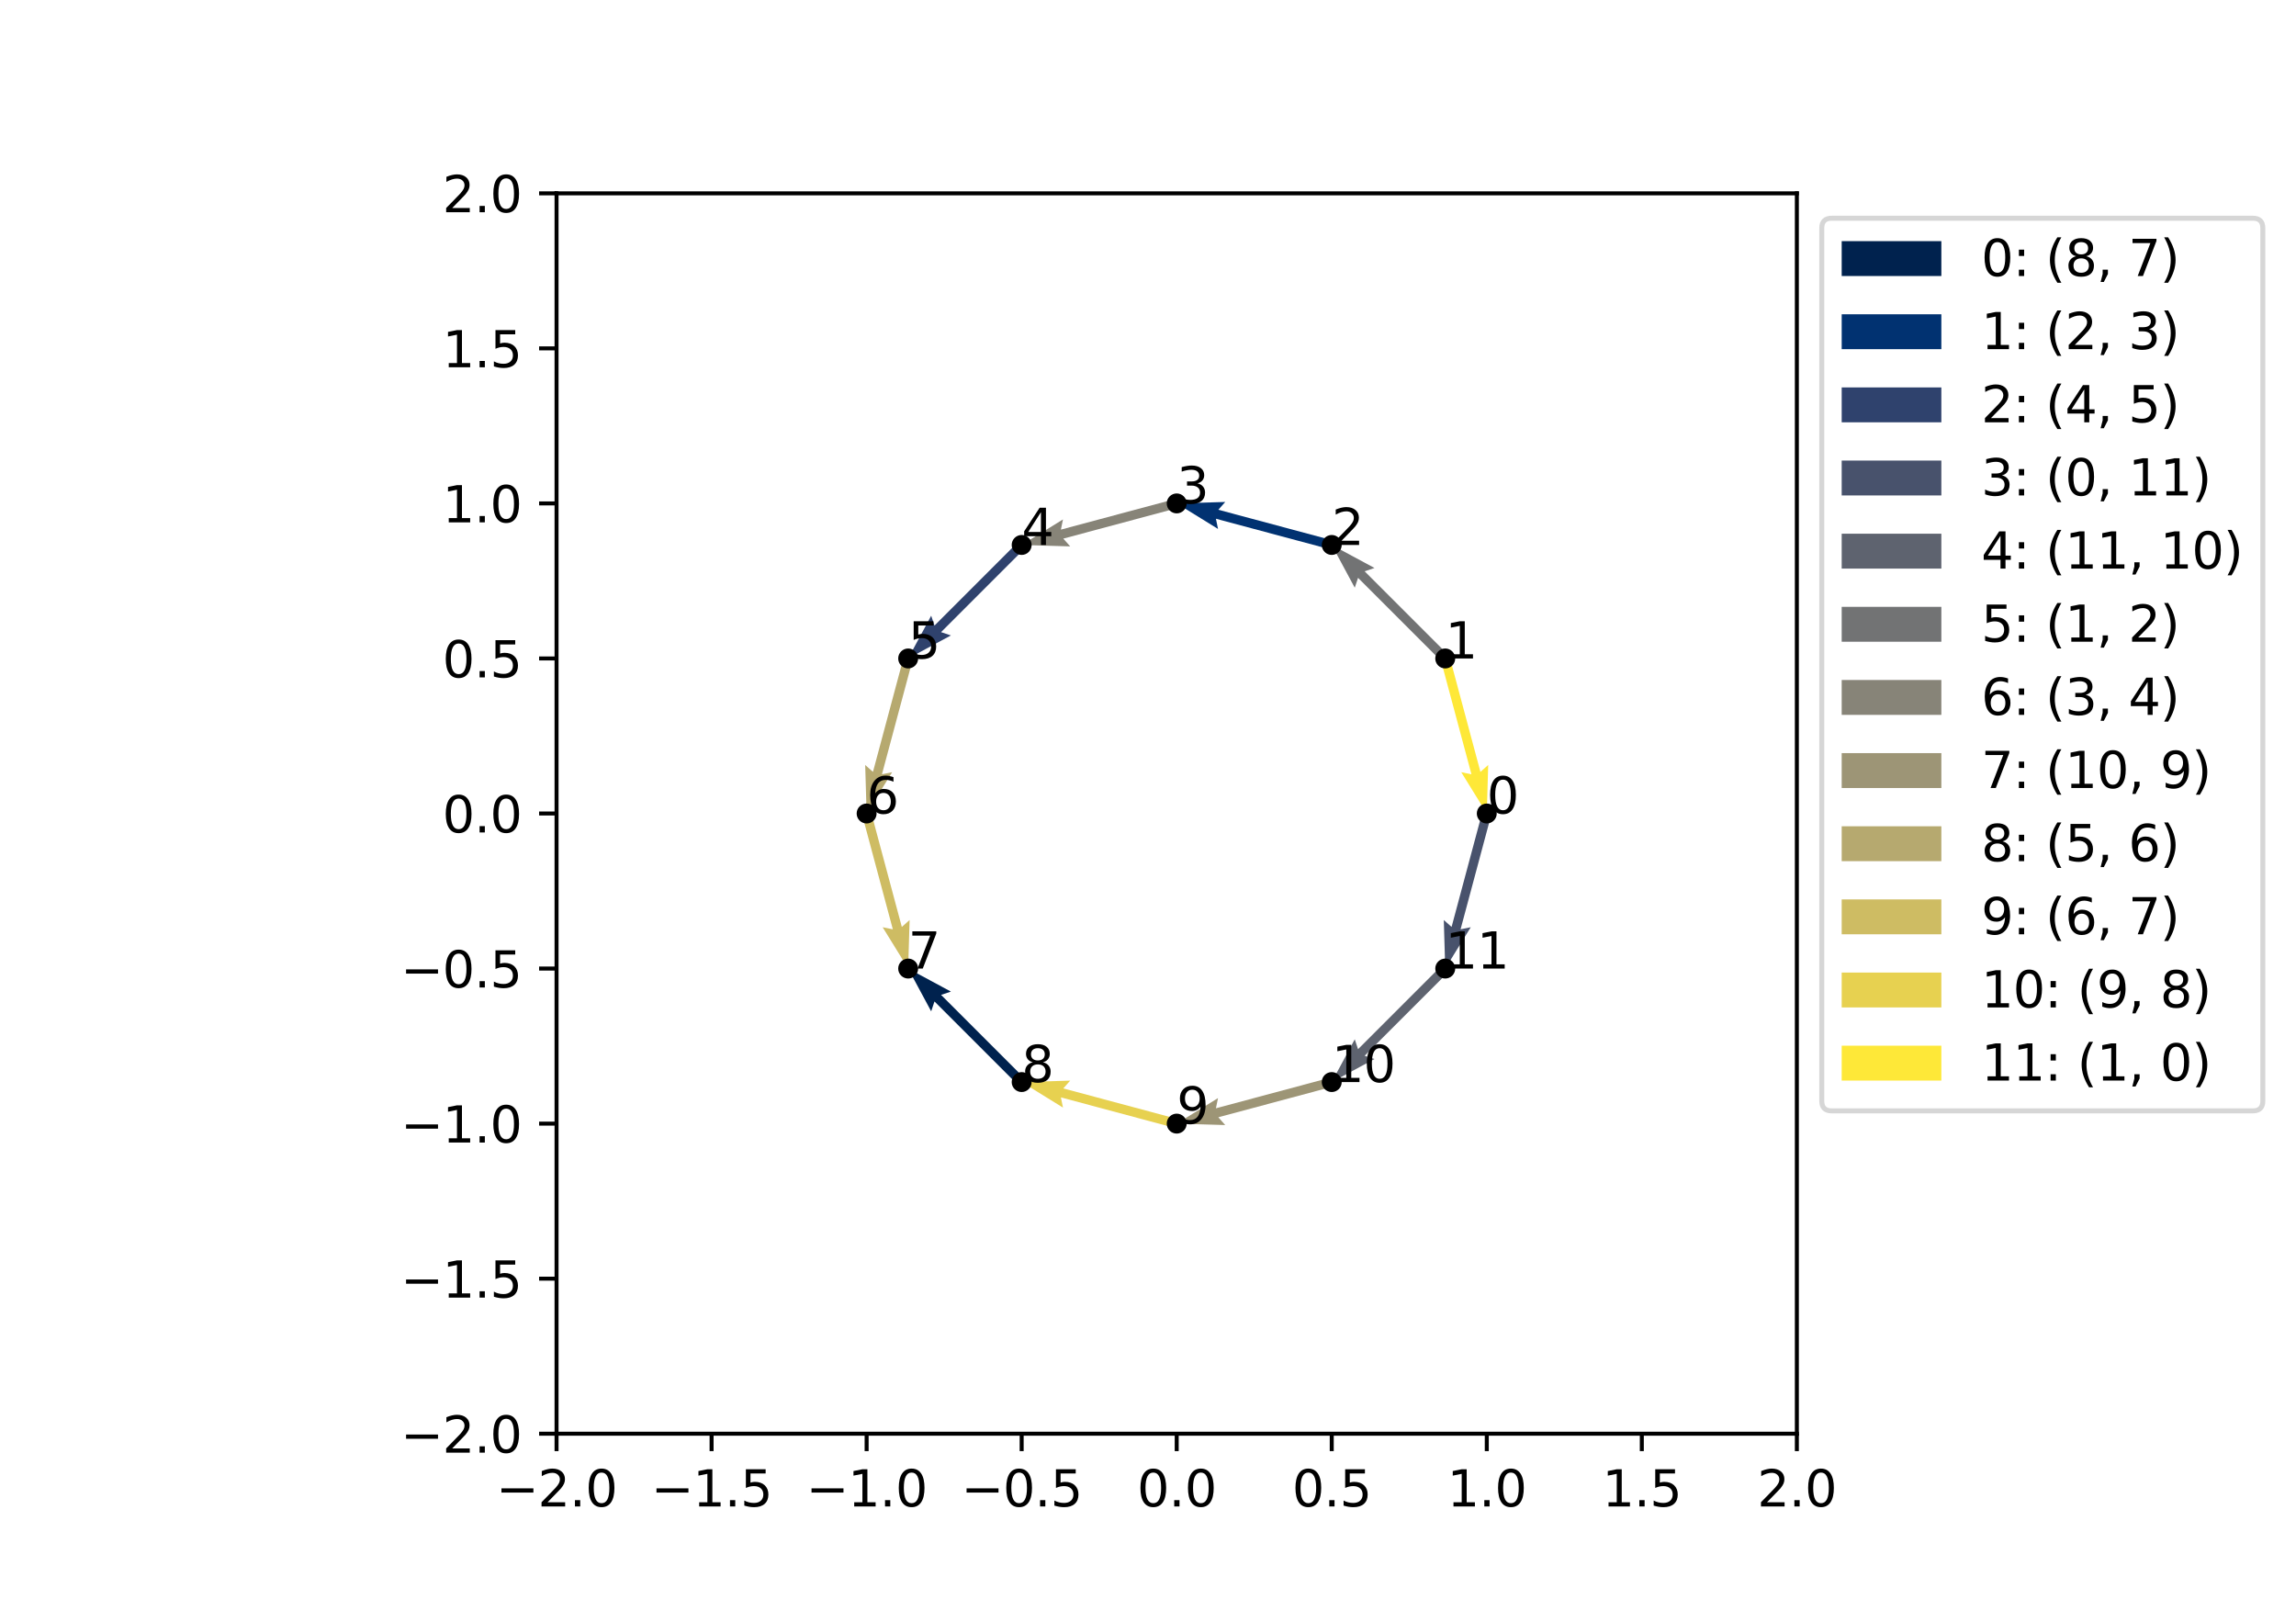 <?xml version="1.0" encoding="utf-8" standalone="no"?>
<!DOCTYPE svg PUBLIC "-//W3C//DTD SVG 1.1//EN"
  "http://www.w3.org/Graphics/SVG/1.1/DTD/svg11.dtd">
<svg xmlns:xlink="http://www.w3.org/1999/xlink" width="460.8pt" height="323.28pt" viewBox="0 0 460.8 323.28" xmlns="http://www.w3.org/2000/svg" version="1.1">
 <defs>
  <style type="text/css">*{stroke-linejoin: round; stroke-linecap: butt}</style>
 </defs>
 <g id="figure_1">
  <g id="patch_1">
   <path d="M 0 323.28 
L 460.8 323.28 
L 460.8 0 
L 0 0 
z
" style="fill: #ffffff"/>
  </g>
  <g id="axes_1">
   <g id="patch_2">
    <path d="M 111.697 287.719 
L 360.623 287.719 
L 360.623 38.794 
L 111.697 38.794 
z
" style="fill: #ffffff"/>
   </g>
   <g id="line2d_1">
    <path d="M 205.044 217.15 
L 182.266 194.372 
" clip-path="url(#pdb278817cf)" style="fill: none; stroke: #000000; stroke-linecap: square"/>
   </g>
   <g id="line2d_2">
    <path d="M 267.276 109.362 
L 236.16 101.025 
" clip-path="url(#pdb278817cf)" style="fill: none; stroke: #000000; stroke-linecap: square"/>
   </g>
   <g id="line2d_3">
    <path d="M 205.044 109.362 
L 182.266 132.141 
" clip-path="url(#pdb278817cf)" style="fill: none; stroke: #000000; stroke-linecap: square"/>
   </g>
   <g id="line2d_4">
    <path d="M 298.391 163.256 
L 290.054 194.372 
" clip-path="url(#pdb278817cf)" style="fill: none; stroke: #000000; stroke-linecap: square"/>
   </g>
   <g id="line2d_5">
    <path d="M 290.054 194.372 
L 267.276 217.15 
" clip-path="url(#pdb278817cf)" style="fill: none; stroke: #000000; stroke-linecap: square"/>
   </g>
   <g id="line2d_6">
    <path d="M 290.054 132.141 
L 267.276 109.362 
" clip-path="url(#pdb278817cf)" style="fill: none; stroke: #000000; stroke-linecap: square"/>
   </g>
   <g id="line2d_7">
    <path d="M 236.16 101.025 
L 205.044 109.362 
" clip-path="url(#pdb278817cf)" style="fill: none; stroke: #000000; stroke-linecap: square"/>
   </g>
   <g id="line2d_8">
    <path d="M 267.276 217.15 
L 236.16 225.488 
" clip-path="url(#pdb278817cf)" style="fill: none; stroke: #000000; stroke-linecap: square"/>
   </g>
   <g id="line2d_9">
    <path d="M 182.266 132.141 
L 173.929 163.256 
" clip-path="url(#pdb278817cf)" style="fill: none; stroke: #000000; stroke-linecap: square"/>
   </g>
   <g id="line2d_10">
    <path d="M 173.929 163.256 
L 182.266 194.372 
" clip-path="url(#pdb278817cf)" style="fill: none; stroke: #000000; stroke-linecap: square"/>
   </g>
   <g id="line2d_11">
    <path d="M 236.16 225.488 
L 205.044 217.15 
" clip-path="url(#pdb278817cf)" style="fill: none; stroke: #000000; stroke-linecap: square"/>
   </g>
   <g id="line2d_12">
    <path d="M 290.054 132.141 
L 298.391 163.256 
" clip-path="url(#pdb278817cf)" style="fill: none; stroke: #000000; stroke-linecap: square"/>
   </g>
   <g id="matplotlib.axis_1">
    <g id="xtick_1">
     <g id="line2d_13">
      <defs>
       <path id="m72ff230367" d="M 0 0 
L 0 3.5 
" style="stroke: #000000; stroke-width: 0.8"/>
      </defs>
      <g>
       <use xlink:href="#m72ff230367" x="111.697" y="287.719" style="stroke: #000000; stroke-width: 0.8"/>
      </g>
     </g>
     <g id="text_1">
      <!-- −2.0 -->
      <g transform="translate(99.556 302.318) scale(0.1 -0.1)">
       <defs>
        <path id="DejaVuSans-2212" d="M 678 2272 
L 4684 2272 
L 4684 1741 
L 678 1741 
L 678 2272 
z
" transform="scale(0.016)"/>
        <path id="DejaVuSans-32" d="M 1228 531 
L 3431 531 
L 3431 0 
L 469 0 
L 469 531 
Q 828 903 1448 1529 
Q 2069 2156 2228 2338 
Q 2531 2678 2651 2914 
Q 2772 3150 2772 3378 
Q 2772 3750 2511 3984 
Q 2250 4219 1831 4219 
Q 1534 4219 1204 4116 
Q 875 4013 500 3803 
L 500 4441 
Q 881 4594 1212 4672 
Q 1544 4750 1819 4750 
Q 2544 4750 2975 4387 
Q 3406 4025 3406 3419 
Q 3406 3131 3298 2873 
Q 3191 2616 2906 2266 
Q 2828 2175 2409 1742 
Q 1991 1309 1228 531 
z
" transform="scale(0.016)"/>
        <path id="DejaVuSans-2e" d="M 684 794 
L 1344 794 
L 1344 0 
L 684 0 
L 684 794 
z
" transform="scale(0.016)"/>
        <path id="DejaVuSans-30" d="M 2034 4250 
Q 1547 4250 1301 3770 
Q 1056 3291 1056 2328 
Q 1056 1369 1301 889 
Q 1547 409 2034 409 
Q 2525 409 2770 889 
Q 3016 1369 3016 2328 
Q 3016 3291 2770 3770 
Q 2525 4250 2034 4250 
z
M 2034 4750 
Q 2819 4750 3233 4129 
Q 3647 3509 3647 2328 
Q 3647 1150 3233 529 
Q 2819 -91 2034 -91 
Q 1250 -91 836 529 
Q 422 1150 422 2328 
Q 422 3509 836 4129 
Q 1250 4750 2034 4750 
z
" transform="scale(0.016)"/>
       </defs>
       <use xlink:href="#DejaVuSans-2212"/>
       <use xlink:href="#DejaVuSans-32" x="83.789"/>
       <use xlink:href="#DejaVuSans-2e" x="147.412"/>
       <use xlink:href="#DejaVuSans-30" x="179.199"/>
      </g>
     </g>
    </g>
    <g id="xtick_2">
     <g id="line2d_14">
      <g>
       <use xlink:href="#m72ff230367" x="142.813" y="287.719" style="stroke: #000000; stroke-width: 0.8"/>
      </g>
     </g>
     <g id="text_2">
      <!-- −1.5 -->
      <g transform="translate(130.671 302.318) scale(0.1 -0.1)">
       <defs>
        <path id="DejaVuSans-31" d="M 794 531 
L 1825 531 
L 1825 4091 
L 703 3866 
L 703 4441 
L 1819 4666 
L 2450 4666 
L 2450 531 
L 3481 531 
L 3481 0 
L 794 0 
L 794 531 
z
" transform="scale(0.016)"/>
        <path id="DejaVuSans-35" d="M 691 4666 
L 3169 4666 
L 3169 4134 
L 1269 4134 
L 1269 2991 
Q 1406 3038 1543 3061 
Q 1681 3084 1819 3084 
Q 2600 3084 3056 2656 
Q 3513 2228 3513 1497 
Q 3513 744 3044 326 
Q 2575 -91 1722 -91 
Q 1428 -91 1123 -41 
Q 819 9 494 109 
L 494 744 
Q 775 591 1075 516 
Q 1375 441 1709 441 
Q 2250 441 2565 725 
Q 2881 1009 2881 1497 
Q 2881 1984 2565 2268 
Q 2250 2553 1709 2553 
Q 1456 2553 1204 2497 
Q 953 2441 691 2322 
L 691 4666 
z
" transform="scale(0.016)"/>
       </defs>
       <use xlink:href="#DejaVuSans-2212"/>
       <use xlink:href="#DejaVuSans-31" x="83.789"/>
       <use xlink:href="#DejaVuSans-2e" x="147.412"/>
       <use xlink:href="#DejaVuSans-35" x="179.199"/>
      </g>
     </g>
    </g>
    <g id="xtick_3">
     <g id="line2d_15">
      <g>
       <use xlink:href="#m72ff230367" x="173.929" y="287.719" style="stroke: #000000; stroke-width: 0.8"/>
      </g>
     </g>
     <g id="text_3">
      <!-- −1.0 -->
      <g transform="translate(161.787 302.318) scale(0.1 -0.1)">
       <use xlink:href="#DejaVuSans-2212"/>
       <use xlink:href="#DejaVuSans-31" x="83.789"/>
       <use xlink:href="#DejaVuSans-2e" x="147.412"/>
       <use xlink:href="#DejaVuSans-30" x="179.199"/>
      </g>
     </g>
    </g>
    <g id="xtick_4">
     <g id="line2d_16">
      <g>
       <use xlink:href="#m72ff230367" x="205.044" y="287.719" style="stroke: #000000; stroke-width: 0.8"/>
      </g>
     </g>
     <g id="text_4">
      <!-- −0.5 -->
      <g transform="translate(192.903 302.318) scale(0.1 -0.1)">
       <use xlink:href="#DejaVuSans-2212"/>
       <use xlink:href="#DejaVuSans-30" x="83.789"/>
       <use xlink:href="#DejaVuSans-2e" x="147.412"/>
       <use xlink:href="#DejaVuSans-35" x="179.199"/>
      </g>
     </g>
    </g>
    <g id="xtick_5">
     <g id="line2d_17">
      <g>
       <use xlink:href="#m72ff230367" x="236.16" y="287.719" style="stroke: #000000; stroke-width: 0.8"/>
      </g>
     </g>
     <g id="text_5">
      <!-- 0.0 -->
      <g transform="translate(228.208 302.318) scale(0.1 -0.1)">
       <use xlink:href="#DejaVuSans-30"/>
       <use xlink:href="#DejaVuSans-2e" x="63.623"/>
       <use xlink:href="#DejaVuSans-30" x="95.41"/>
      </g>
     </g>
    </g>
    <g id="xtick_6">
     <g id="line2d_18">
      <g>
       <use xlink:href="#m72ff230367" x="267.276" y="287.719" style="stroke: #000000; stroke-width: 0.8"/>
      </g>
     </g>
     <g id="text_6">
      <!-- 0.5 -->
      <g transform="translate(259.324 302.318) scale(0.1 -0.1)">
       <use xlink:href="#DejaVuSans-30"/>
       <use xlink:href="#DejaVuSans-2e" x="63.623"/>
       <use xlink:href="#DejaVuSans-35" x="95.41"/>
      </g>
     </g>
    </g>
    <g id="xtick_7">
     <g id="line2d_19">
      <g>
       <use xlink:href="#m72ff230367" x="298.391" y="287.719" style="stroke: #000000; stroke-width: 0.8"/>
      </g>
     </g>
     <g id="text_7">
      <!-- 1.0 -->
      <g transform="translate(290.44 302.318) scale(0.1 -0.1)">
       <use xlink:href="#DejaVuSans-31"/>
       <use xlink:href="#DejaVuSans-2e" x="63.623"/>
       <use xlink:href="#DejaVuSans-30" x="95.41"/>
      </g>
     </g>
    </g>
    <g id="xtick_8">
     <g id="line2d_20">
      <g>
       <use xlink:href="#m72ff230367" x="329.507" y="287.719" style="stroke: #000000; stroke-width: 0.8"/>
      </g>
     </g>
     <g id="text_8">
      <!-- 1.5 -->
      <g transform="translate(321.556 302.318) scale(0.1 -0.1)">
       <use xlink:href="#DejaVuSans-31"/>
       <use xlink:href="#DejaVuSans-2e" x="63.623"/>
       <use xlink:href="#DejaVuSans-35" x="95.41"/>
      </g>
     </g>
    </g>
    <g id="xtick_9">
     <g id="line2d_21">
      <g>
       <use xlink:href="#m72ff230367" x="360.623" y="287.719" style="stroke: #000000; stroke-width: 0.8"/>
      </g>
     </g>
     <g id="text_9">
      <!-- 2.0 -->
      <g transform="translate(352.671 302.318) scale(0.1 -0.1)">
       <use xlink:href="#DejaVuSans-32"/>
       <use xlink:href="#DejaVuSans-2e" x="63.623"/>
       <use xlink:href="#DejaVuSans-30" x="95.41"/>
      </g>
     </g>
    </g>
   </g>
   <g id="matplotlib.axis_2">
    <g id="ytick_1">
     <g id="line2d_22">
      <defs>
       <path id="mf478d8198a" d="M 0 0 
L -3.5 0 
" style="stroke: #000000; stroke-width: 0.8"/>
      </defs>
      <g>
       <use xlink:href="#mf478d8198a" x="111.697" y="287.719" style="stroke: #000000; stroke-width: 0.8"/>
      </g>
     </g>
     <g id="text_10">
      <!-- −2.0 -->
      <g transform="translate(80.414 291.518) scale(0.1 -0.1)">
       <use xlink:href="#DejaVuSans-2212"/>
       <use xlink:href="#DejaVuSans-32" x="83.789"/>
       <use xlink:href="#DejaVuSans-2e" x="147.412"/>
       <use xlink:href="#DejaVuSans-30" x="179.199"/>
      </g>
     </g>
    </g>
    <g id="ytick_2">
     <g id="line2d_23">
      <g>
       <use xlink:href="#mf478d8198a" x="111.697" y="256.603" style="stroke: #000000; stroke-width: 0.8"/>
      </g>
     </g>
     <g id="text_11">
      <!-- −1.5 -->
      <g transform="translate(80.414 260.403) scale(0.1 -0.1)">
       <use xlink:href="#DejaVuSans-2212"/>
       <use xlink:href="#DejaVuSans-31" x="83.789"/>
       <use xlink:href="#DejaVuSans-2e" x="147.412"/>
       <use xlink:href="#DejaVuSans-35" x="179.199"/>
      </g>
     </g>
    </g>
    <g id="ytick_3">
     <g id="line2d_24">
      <g>
       <use xlink:href="#mf478d8198a" x="111.697" y="225.488" style="stroke: #000000; stroke-width: 0.8"/>
      </g>
     </g>
     <g id="text_12">
      <!-- −1.0 -->
      <g transform="translate(80.414 229.287) scale(0.1 -0.1)">
       <use xlink:href="#DejaVuSans-2212"/>
       <use xlink:href="#DejaVuSans-31" x="83.789"/>
       <use xlink:href="#DejaVuSans-2e" x="147.412"/>
       <use xlink:href="#DejaVuSans-30" x="179.199"/>
      </g>
     </g>
    </g>
    <g id="ytick_4">
     <g id="line2d_25">
      <g>
       <use xlink:href="#mf478d8198a" x="111.697" y="194.372" style="stroke: #000000; stroke-width: 0.8"/>
      </g>
     </g>
     <g id="text_13">
      <!-- −0.5 -->
      <g transform="translate(80.414 198.171) scale(0.1 -0.1)">
       <use xlink:href="#DejaVuSans-2212"/>
       <use xlink:href="#DejaVuSans-30" x="83.789"/>
       <use xlink:href="#DejaVuSans-2e" x="147.412"/>
       <use xlink:href="#DejaVuSans-35" x="179.199"/>
      </g>
     </g>
    </g>
    <g id="ytick_5">
     <g id="line2d_26">
      <g>
       <use xlink:href="#mf478d8198a" x="111.697" y="163.256" style="stroke: #000000; stroke-width: 0.8"/>
      </g>
     </g>
     <g id="text_14">
      <!-- 0.0 -->
      <g transform="translate(88.794 167.056) scale(0.1 -0.1)">
       <use xlink:href="#DejaVuSans-30"/>
       <use xlink:href="#DejaVuSans-2e" x="63.623"/>
       <use xlink:href="#DejaVuSans-30" x="95.41"/>
      </g>
     </g>
    </g>
    <g id="ytick_6">
     <g id="line2d_27">
      <g>
       <use xlink:href="#mf478d8198a" x="111.697" y="132.141" style="stroke: #000000; stroke-width: 0.8"/>
      </g>
     </g>
     <g id="text_15">
      <!-- 0.5 -->
      <g transform="translate(88.794 135.94) scale(0.1 -0.1)">
       <use xlink:href="#DejaVuSans-30"/>
       <use xlink:href="#DejaVuSans-2e" x="63.623"/>
       <use xlink:href="#DejaVuSans-35" x="95.41"/>
      </g>
     </g>
    </g>
    <g id="ytick_7">
     <g id="line2d_28">
      <g>
       <use xlink:href="#mf478d8198a" x="111.697" y="101.025" style="stroke: #000000; stroke-width: 0.8"/>
      </g>
     </g>
     <g id="text_16">
      <!-- 1.0 -->
      <g transform="translate(88.794 104.824) scale(0.1 -0.1)">
       <use xlink:href="#DejaVuSans-31"/>
       <use xlink:href="#DejaVuSans-2e" x="63.623"/>
       <use xlink:href="#DejaVuSans-30" x="95.41"/>
      </g>
     </g>
    </g>
    <g id="ytick_8">
     <g id="line2d_29">
      <g>
       <use xlink:href="#mf478d8198a" x="111.697" y="69.909" style="stroke: #000000; stroke-width: 0.8"/>
      </g>
     </g>
     <g id="text_17">
      <!-- 1.5 -->
      <g transform="translate(88.794 73.709) scale(0.1 -0.1)">
       <use xlink:href="#DejaVuSans-31"/>
       <use xlink:href="#DejaVuSans-2e" x="63.623"/>
       <use xlink:href="#DejaVuSans-35" x="95.41"/>
      </g>
     </g>
    </g>
    <g id="ytick_9">
     <g id="line2d_30">
      <g>
       <use xlink:href="#mf478d8198a" x="111.697" y="38.794" style="stroke: #000000; stroke-width: 0.8"/>
      </g>
     </g>
     <g id="text_18">
      <!-- 2.0 -->
      <g transform="translate(88.794 42.593) scale(0.1 -0.1)">
       <use xlink:href="#DejaVuSans-32"/>
       <use xlink:href="#DejaVuSans-2e" x="63.623"/>
       <use xlink:href="#DejaVuSans-30" x="95.41"/>
      </g>
     </g>
    </g>
   </g>
   <g id="Quiver_1">
    <path d="M 204.384 217.81 
L 187.547 200.973 
L 186.886 202.953 
L 182.266 194.372 
L 190.847 198.993 
L 188.867 199.653 
L 205.704 216.49 
L 204.384 217.81 
" clip-path="url(#pdb278817cf)" style="fill: #00224e"/>
   </g>
   <g id="Quiver_2">
    <path d="M 267.034 110.264 
L 244.033 104.101 
L 244.452 106.146 
L 236.16 101.025 
L 245.901 100.736 
L 244.517 102.298 
L 267.517 108.461 
L 267.034 110.264 
" clip-path="url(#pdb278817cf)" style="fill: #013271"/>
   </g>
   <g id="Quiver_3">
    <path d="M 205.704 110.022 
L 188.867 126.86 
L 190.847 127.52 
L 182.266 132.141 
L 186.886 123.56 
L 187.547 125.54 
L 204.384 108.702 
L 205.704 110.022 
" clip-path="url(#pdb278817cf)" style="fill: #2f426d"/>
   </g>
   <g id="Quiver_4">
    <path d="M 299.293 163.498 
L 293.13 186.499 
L 295.175 186.08 
L 290.054 194.372 
L 289.765 184.631 
L 291.327 186.016 
L 297.49 163.015 
L 299.293 163.498 
" clip-path="url(#pdb278817cf)" style="fill: #48526c"/>
   </g>
   <g id="Quiver_5">
    <path d="M 290.714 195.032 
L 273.876 211.87 
L 275.857 212.53 
L 267.276 217.15 
L 271.896 208.57 
L 272.556 210.55 
L 289.394 193.712 
L 290.714 195.032 
" clip-path="url(#pdb278817cf)" style="fill: #5e636f"/>
   </g>
   <g id="Quiver_6">
    <path d="M 289.394 132.801 
L 272.556 115.963 
L 271.896 117.943 
L 267.276 109.362 
L 275.857 113.983 
L 273.876 114.643 
L 290.714 131.481 
L 289.394 132.801 
" clip-path="url(#pdb278817cf)" style="fill: #727374"/>
   </g>
   <g id="Quiver_7">
    <path d="M 236.402 101.927 
L 213.401 108.09 
L 214.786 109.651 
L 205.044 109.362 
L 213.336 104.241 
L 212.918 106.286 
L 235.918 100.123 
L 236.402 101.927 
" clip-path="url(#pdb278817cf)" style="fill: #878478"/>
   </g>
   <g id="Quiver_8">
    <path d="M 267.517 218.052 
L 244.517 224.215 
L 245.901 225.777 
L 236.16 225.488 
L 244.452 220.367 
L 244.033 222.412 
L 267.034 216.249 
L 267.517 218.052 
" clip-path="url(#pdb278817cf)" style="fill: #9d9576"/>
   </g>
   <g id="Quiver_9">
    <path d="M 183.168 132.382 
L 177.005 155.383 
L 179.05 154.965 
L 173.929 163.256 
L 173.64 153.515 
L 175.201 154.9 
L 181.364 131.899 
L 183.168 132.382 
" clip-path="url(#pdb278817cf)" style="fill: #b6a96f"/>
   </g>
   <g id="Quiver_10">
    <path d="M 174.83 163.015 
L 180.993 186.016 
L 182.555 184.631 
L 182.266 194.372 
L 177.145 186.08 
L 179.19 186.499 
L 173.027 163.498 
L 174.83 163.015 
" clip-path="url(#pdb278817cf)" style="fill: #cebc63"/>
   </g>
   <g id="Quiver_11">
    <path d="M 235.918 226.389 
L 212.918 220.226 
L 213.336 222.271 
L 205.044 217.15 
L 214.786 216.861 
L 213.401 218.423 
L 236.402 224.586 
L 235.918 226.389 
" clip-path="url(#pdb278817cf)" style="fill: #e7d150"/>
   </g>
   <g id="Quiver_12">
    <path d="M 290.956 131.899 
L 297.119 154.9 
L 298.68 153.515 
L 298.391 163.256 
L 293.27 154.965 
L 295.315 155.383 
L 289.152 132.382 
L 290.956 131.899 
" clip-path="url(#pdb278817cf)" style="fill: #fee838"/>
   </g>
   <g id="line2d_31">
    <defs>
     <path id="m2861ee28de" d="M 0 1.5 
C 0.398 1.5 0.779 1.342 1.061 1.061 
C 1.342 0.779 1.5 0.398 1.5 0 
C 1.5 -0.398 1.342 -0.779 1.061 -1.061 
C 0.779 -1.342 0.398 -1.5 0 -1.5 
C -0.398 -1.5 -0.779 -1.342 -1.061 -1.061 
C -1.342 -0.779 -1.5 -0.398 -1.5 0 
C -1.5 0.398 -1.342 0.779 -1.061 1.061 
C -0.779 1.342 -0.398 1.5 0 1.5 
z
" style="stroke: #000000"/>
    </defs>
    <g clip-path="url(#pdb278817cf)">
     <use xlink:href="#m2861ee28de" x="298.391" y="163.256" style="stroke: #000000"/>
    </g>
   </g>
   <g id="line2d_32">
    <g clip-path="url(#pdb278817cf)">
     <use xlink:href="#m2861ee28de" x="290.054" y="132.141" style="stroke: #000000"/>
    </g>
   </g>
   <g id="line2d_33">
    <g clip-path="url(#pdb278817cf)">
     <use xlink:href="#m2861ee28de" x="267.276" y="109.362" style="stroke: #000000"/>
    </g>
   </g>
   <g id="line2d_34">
    <g clip-path="url(#pdb278817cf)">
     <use xlink:href="#m2861ee28de" x="236.16" y="101.025" style="stroke: #000000"/>
    </g>
   </g>
   <g id="line2d_35">
    <g clip-path="url(#pdb278817cf)">
     <use xlink:href="#m2861ee28de" x="205.044" y="109.362" style="stroke: #000000"/>
    </g>
   </g>
   <g id="line2d_36">
    <g clip-path="url(#pdb278817cf)">
     <use xlink:href="#m2861ee28de" x="182.266" y="132.141" style="stroke: #000000"/>
    </g>
   </g>
   <g id="line2d_37">
    <g clip-path="url(#pdb278817cf)">
     <use xlink:href="#m2861ee28de" x="173.929" y="163.256" style="stroke: #000000"/>
    </g>
   </g>
   <g id="line2d_38">
    <g clip-path="url(#pdb278817cf)">
     <use xlink:href="#m2861ee28de" x="182.266" y="194.372" style="stroke: #000000"/>
    </g>
   </g>
   <g id="line2d_39">
    <g clip-path="url(#pdb278817cf)">
     <use xlink:href="#m2861ee28de" x="205.044" y="217.15" style="stroke: #000000"/>
    </g>
   </g>
   <g id="line2d_40">
    <g clip-path="url(#pdb278817cf)">
     <use xlink:href="#m2861ee28de" x="236.16" y="225.488" style="stroke: #000000"/>
    </g>
   </g>
   <g id="line2d_41">
    <g clip-path="url(#pdb278817cf)">
     <use xlink:href="#m2861ee28de" x="267.276" y="217.15" style="stroke: #000000"/>
    </g>
   </g>
   <g id="line2d_42">
    <g clip-path="url(#pdb278817cf)">
     <use xlink:href="#m2861ee28de" x="290.054" y="194.372" style="stroke: #000000"/>
    </g>
   </g>
   <g id="patch_3">
    <path d="M 111.697 287.719 
L 111.697 38.794 
" style="fill: none; stroke: #000000; stroke-width: 0.8; stroke-linejoin: miter; stroke-linecap: square"/>
   </g>
   <g id="patch_4">
    <path d="M 360.623 287.719 
L 360.623 38.794 
" style="fill: none; stroke: #000000; stroke-width: 0.8; stroke-linejoin: miter; stroke-linecap: square"/>
   </g>
   <g id="patch_5">
    <path d="M 111.697 287.719 
L 360.623 287.719 
" style="fill: none; stroke: #000000; stroke-width: 0.8; stroke-linejoin: miter; stroke-linecap: square"/>
   </g>
   <g id="patch_6">
    <path d="M 111.697 38.794 
L 360.623 38.794 
" style="fill: none; stroke: #000000; stroke-width: 0.8; stroke-linejoin: miter; stroke-linecap: square"/>
   </g>
   <g id="text_19">
    <!-- 0 -->
    <g transform="translate(298.391 163.256) scale(0.1 -0.1)">
     <use xlink:href="#DejaVuSans-30"/>
    </g>
   </g>
   <g id="text_20">
    <!-- 1 -->
    <g transform="translate(290.054 132.141) scale(0.1 -0.1)">
     <use xlink:href="#DejaVuSans-31"/>
    </g>
   </g>
   <g id="text_21">
    <!-- 2 -->
    <g transform="translate(267.276 109.362) scale(0.1 -0.1)">
     <use xlink:href="#DejaVuSans-32"/>
    </g>
   </g>
   <g id="text_22">
    <!-- 3 -->
    <g transform="translate(236.16 101.025) scale(0.1 -0.1)">
     <defs>
      <path id="DejaVuSans-33" d="M 2597 2516 
Q 3050 2419 3304 2112 
Q 3559 1806 3559 1356 
Q 3559 666 3084 287 
Q 2609 -91 1734 -91 
Q 1441 -91 1130 -33 
Q 819 25 488 141 
L 488 750 
Q 750 597 1062 519 
Q 1375 441 1716 441 
Q 2309 441 2620 675 
Q 2931 909 2931 1356 
Q 2931 1769 2642 2001 
Q 2353 2234 1838 2234 
L 1294 2234 
L 1294 2753 
L 1863 2753 
Q 2328 2753 2575 2939 
Q 2822 3125 2822 3475 
Q 2822 3834 2567 4026 
Q 2313 4219 1838 4219 
Q 1578 4219 1281 4162 
Q 984 4106 628 3988 
L 628 4550 
Q 988 4650 1302 4700 
Q 1616 4750 1894 4750 
Q 2613 4750 3031 4423 
Q 3450 4097 3450 3541 
Q 3450 3153 3228 2886 
Q 3006 2619 2597 2516 
z
" transform="scale(0.016)"/>
     </defs>
     <use xlink:href="#DejaVuSans-33"/>
    </g>
   </g>
   <g id="text_23">
    <!-- 4 -->
    <g transform="translate(205.044 109.362) scale(0.1 -0.1)">
     <defs>
      <path id="DejaVuSans-34" d="M 2419 4116 
L 825 1625 
L 2419 1625 
L 2419 4116 
z
M 2253 4666 
L 3047 4666 
L 3047 1625 
L 3713 1625 
L 3713 1100 
L 3047 1100 
L 3047 0 
L 2419 0 
L 2419 1100 
L 313 1100 
L 313 1709 
L 2253 4666 
z
" transform="scale(0.016)"/>
     </defs>
     <use xlink:href="#DejaVuSans-34"/>
    </g>
   </g>
   <g id="text_24">
    <!-- 5 -->
    <g transform="translate(182.266 132.141) scale(0.1 -0.1)">
     <use xlink:href="#DejaVuSans-35"/>
    </g>
   </g>
   <g id="text_25">
    <!-- 6 -->
    <g transform="translate(173.929 163.256) scale(0.1 -0.1)">
     <defs>
      <path id="DejaVuSans-36" d="M 2113 2584 
Q 1688 2584 1439 2293 
Q 1191 2003 1191 1497 
Q 1191 994 1439 701 
Q 1688 409 2113 409 
Q 2538 409 2786 701 
Q 3034 994 3034 1497 
Q 3034 2003 2786 2293 
Q 2538 2584 2113 2584 
z
M 3366 4563 
L 3366 3988 
Q 3128 4100 2886 4159 
Q 2644 4219 2406 4219 
Q 1781 4219 1451 3797 
Q 1122 3375 1075 2522 
Q 1259 2794 1537 2939 
Q 1816 3084 2150 3084 
Q 2853 3084 3261 2657 
Q 3669 2231 3669 1497 
Q 3669 778 3244 343 
Q 2819 -91 2113 -91 
Q 1303 -91 875 529 
Q 447 1150 447 2328 
Q 447 3434 972 4092 
Q 1497 4750 2381 4750 
Q 2619 4750 2861 4703 
Q 3103 4656 3366 4563 
z
" transform="scale(0.016)"/>
     </defs>
     <use xlink:href="#DejaVuSans-36"/>
    </g>
   </g>
   <g id="text_26">
    <!-- 7 -->
    <g transform="translate(182.266 194.372) scale(0.1 -0.1)">
     <defs>
      <path id="DejaVuSans-37" d="M 525 4666 
L 3525 4666 
L 3525 4397 
L 1831 0 
L 1172 0 
L 2766 4134 
L 525 4134 
L 525 4666 
z
" transform="scale(0.016)"/>
     </defs>
     <use xlink:href="#DejaVuSans-37"/>
    </g>
   </g>
   <g id="text_27">
    <!-- 8 -->
    <g transform="translate(205.044 217.15) scale(0.1 -0.1)">
     <defs>
      <path id="DejaVuSans-38" d="M 2034 2216 
Q 1584 2216 1326 1975 
Q 1069 1734 1069 1313 
Q 1069 891 1326 650 
Q 1584 409 2034 409 
Q 2484 409 2743 651 
Q 3003 894 3003 1313 
Q 3003 1734 2745 1975 
Q 2488 2216 2034 2216 
z
M 1403 2484 
Q 997 2584 770 2862 
Q 544 3141 544 3541 
Q 544 4100 942 4425 
Q 1341 4750 2034 4750 
Q 2731 4750 3128 4425 
Q 3525 4100 3525 3541 
Q 3525 3141 3298 2862 
Q 3072 2584 2669 2484 
Q 3125 2378 3379 2068 
Q 3634 1759 3634 1313 
Q 3634 634 3220 271 
Q 2806 -91 2034 -91 
Q 1263 -91 848 271 
Q 434 634 434 1313 
Q 434 1759 690 2068 
Q 947 2378 1403 2484 
z
M 1172 3481 
Q 1172 3119 1398 2916 
Q 1625 2713 2034 2713 
Q 2441 2713 2670 2916 
Q 2900 3119 2900 3481 
Q 2900 3844 2670 4047 
Q 2441 4250 2034 4250 
Q 1625 4250 1398 4047 
Q 1172 3844 1172 3481 
z
" transform="scale(0.016)"/>
     </defs>
     <use xlink:href="#DejaVuSans-38"/>
    </g>
   </g>
   <g id="text_28">
    <!-- 9 -->
    <g transform="translate(236.16 225.488) scale(0.1 -0.1)">
     <defs>
      <path id="DejaVuSans-39" d="M 703 97 
L 703 672 
Q 941 559 1184 500 
Q 1428 441 1663 441 
Q 2288 441 2617 861 
Q 2947 1281 2994 2138 
Q 2813 1869 2534 1725 
Q 2256 1581 1919 1581 
Q 1219 1581 811 2004 
Q 403 2428 403 3163 
Q 403 3881 828 4315 
Q 1253 4750 1959 4750 
Q 2769 4750 3195 4129 
Q 3622 3509 3622 2328 
Q 3622 1225 3098 567 
Q 2575 -91 1691 -91 
Q 1453 -91 1209 -44 
Q 966 3 703 97 
z
M 1959 2075 
Q 2384 2075 2632 2365 
Q 2881 2656 2881 3163 
Q 2881 3666 2632 3958 
Q 2384 4250 1959 4250 
Q 1534 4250 1286 3958 
Q 1038 3666 1038 3163 
Q 1038 2656 1286 2365 
Q 1534 2075 1959 2075 
z
" transform="scale(0.016)"/>
     </defs>
     <use xlink:href="#DejaVuSans-39"/>
    </g>
   </g>
   <g id="text_29">
    <!-- 10 -->
    <g transform="translate(267.276 217.15) scale(0.1 -0.1)">
     <use xlink:href="#DejaVuSans-31"/>
     <use xlink:href="#DejaVuSans-30" x="63.623"/>
    </g>
   </g>
   <g id="text_30">
    <!-- 11 -->
    <g transform="translate(290.054 194.372) scale(0.1 -0.1)">
     <use xlink:href="#DejaVuSans-31"/>
     <use xlink:href="#DejaVuSans-31" x="63.623"/>
    </g>
   </g>
   <g id="legend_1">
    <g id="patch_7">
     <path d="M 367.623 222.931 
L 452.142 222.931 
Q 454.142 222.931 454.142 220.931 
L 454.142 45.794 
Q 454.142 43.794 452.142 43.794 
L 367.623 43.794 
Q 365.623 43.794 365.623 45.794 
L 365.623 220.931 
Q 365.623 222.931 367.623 222.931 
z
" style="fill: #ffffff; opacity: 0.8; stroke: #cccccc; stroke-linejoin: miter"/>
    </g>
    <g id="patch_8">
     <path d="M 369.623 55.392 
L 389.623 55.392 
L 389.623 48.392 
L 369.623 48.392 
z
" style="fill: #00224e"/>
    </g>
    <g id="text_31">
     <!-- 0: (8, 7) -->
     <g transform="translate(397.623 55.392) scale(0.1 -0.1)">
      <defs>
       <path id="DejaVuSans-3a" d="M 750 794 
L 1409 794 
L 1409 0 
L 750 0 
L 750 794 
z
M 750 3309 
L 1409 3309 
L 1409 2516 
L 750 2516 
L 750 3309 
z
" transform="scale(0.016)"/>
       <path id="DejaVuSans-20" transform="scale(0.016)"/>
       <path id="DejaVuSans-28" d="M 1984 4856 
Q 1566 4138 1362 3434 
Q 1159 2731 1159 2009 
Q 1159 1288 1364 580 
Q 1569 -128 1984 -844 
L 1484 -844 
Q 1016 -109 783 600 
Q 550 1309 550 2009 
Q 550 2706 781 3412 
Q 1013 4119 1484 4856 
L 1984 4856 
z
" transform="scale(0.016)"/>
       <path id="DejaVuSans-2c" d="M 750 794 
L 1409 794 
L 1409 256 
L 897 -744 
L 494 -744 
L 750 256 
L 750 794 
z
" transform="scale(0.016)"/>
       <path id="DejaVuSans-29" d="M 513 4856 
L 1013 4856 
Q 1481 4119 1714 3412 
Q 1947 2706 1947 2009 
Q 1947 1309 1714 600 
Q 1481 -109 1013 -844 
L 513 -844 
Q 928 -128 1133 580 
Q 1338 1288 1338 2009 
Q 1338 2731 1133 3434 
Q 928 4138 513 4856 
z
" transform="scale(0.016)"/>
      </defs>
      <use xlink:href="#DejaVuSans-30"/>
      <use xlink:href="#DejaVuSans-3a" x="63.623"/>
      <use xlink:href="#DejaVuSans-20" x="97.314"/>
      <use xlink:href="#DejaVuSans-28" x="129.102"/>
      <use xlink:href="#DejaVuSans-38" x="168.115"/>
      <use xlink:href="#DejaVuSans-2c" x="231.738"/>
      <use xlink:href="#DejaVuSans-20" x="263.525"/>
      <use xlink:href="#DejaVuSans-37" x="295.312"/>
      <use xlink:href="#DejaVuSans-29" x="358.936"/>
     </g>
    </g>
    <g id="patch_9">
     <path d="M 369.623 70.07 
L 389.623 70.07 
L 389.623 63.07 
L 369.623 63.07 
z
" style="fill: #013271"/>
    </g>
    <g id="text_32">
     <!-- 1: (2, 3) -->
     <g transform="translate(397.623 70.07) scale(0.1 -0.1)">
      <use xlink:href="#DejaVuSans-31"/>
      <use xlink:href="#DejaVuSans-3a" x="63.623"/>
      <use xlink:href="#DejaVuSans-20" x="97.314"/>
      <use xlink:href="#DejaVuSans-28" x="129.102"/>
      <use xlink:href="#DejaVuSans-32" x="168.115"/>
      <use xlink:href="#DejaVuSans-2c" x="231.738"/>
      <use xlink:href="#DejaVuSans-20" x="263.525"/>
      <use xlink:href="#DejaVuSans-33" x="295.312"/>
      <use xlink:href="#DejaVuSans-29" x="358.936"/>
     </g>
    </g>
    <g id="patch_10">
     <path d="M 369.623 84.748 
L 389.623 84.748 
L 389.623 77.748 
L 369.623 77.748 
z
" style="fill: #2f426d"/>
    </g>
    <g id="text_33">
     <!-- 2: (4, 5) -->
     <g transform="translate(397.623 84.748) scale(0.1 -0.1)">
      <use xlink:href="#DejaVuSans-32"/>
      <use xlink:href="#DejaVuSans-3a" x="63.623"/>
      <use xlink:href="#DejaVuSans-20" x="97.314"/>
      <use xlink:href="#DejaVuSans-28" x="129.102"/>
      <use xlink:href="#DejaVuSans-34" x="168.115"/>
      <use xlink:href="#DejaVuSans-2c" x="231.738"/>
      <use xlink:href="#DejaVuSans-20" x="263.525"/>
      <use xlink:href="#DejaVuSans-35" x="295.312"/>
      <use xlink:href="#DejaVuSans-29" x="358.936"/>
     </g>
    </g>
    <g id="patch_11">
     <path d="M 369.623 99.426 
L 389.623 99.426 
L 389.623 92.426 
L 369.623 92.426 
z
" style="fill: #48526c"/>
    </g>
    <g id="text_34">
     <!-- 3: (0, 11) -->
     <g transform="translate(397.623 99.426) scale(0.1 -0.1)">
      <use xlink:href="#DejaVuSans-33"/>
      <use xlink:href="#DejaVuSans-3a" x="63.623"/>
      <use xlink:href="#DejaVuSans-20" x="97.314"/>
      <use xlink:href="#DejaVuSans-28" x="129.102"/>
      <use xlink:href="#DejaVuSans-30" x="168.115"/>
      <use xlink:href="#DejaVuSans-2c" x="231.738"/>
      <use xlink:href="#DejaVuSans-20" x="263.525"/>
      <use xlink:href="#DejaVuSans-31" x="295.312"/>
      <use xlink:href="#DejaVuSans-31" x="358.936"/>
      <use xlink:href="#DejaVuSans-29" x="422.559"/>
     </g>
    </g>
    <g id="patch_12">
     <path d="M 369.623 114.105 
L 389.623 114.105 
L 389.623 107.105 
L 369.623 107.105 
z
" style="fill: #5e636f"/>
    </g>
    <g id="text_35">
     <!-- 4: (11, 10) -->
     <g transform="translate(397.623 114.105) scale(0.1 -0.1)">
      <use xlink:href="#DejaVuSans-34"/>
      <use xlink:href="#DejaVuSans-3a" x="63.623"/>
      <use xlink:href="#DejaVuSans-20" x="97.314"/>
      <use xlink:href="#DejaVuSans-28" x="129.102"/>
      <use xlink:href="#DejaVuSans-31" x="168.115"/>
      <use xlink:href="#DejaVuSans-31" x="231.738"/>
      <use xlink:href="#DejaVuSans-2c" x="295.361"/>
      <use xlink:href="#DejaVuSans-20" x="327.148"/>
      <use xlink:href="#DejaVuSans-31" x="358.936"/>
      <use xlink:href="#DejaVuSans-30" x="422.559"/>
      <use xlink:href="#DejaVuSans-29" x="486.182"/>
     </g>
    </g>
    <g id="patch_13">
     <path d="M 369.623 128.783 
L 389.623 128.783 
L 389.623 121.783 
L 369.623 121.783 
z
" style="fill: #727374"/>
    </g>
    <g id="text_36">
     <!-- 5: (1, 2) -->
     <g transform="translate(397.623 128.783) scale(0.1 -0.1)">
      <use xlink:href="#DejaVuSans-35"/>
      <use xlink:href="#DejaVuSans-3a" x="63.623"/>
      <use xlink:href="#DejaVuSans-20" x="97.314"/>
      <use xlink:href="#DejaVuSans-28" x="129.102"/>
      <use xlink:href="#DejaVuSans-31" x="168.115"/>
      <use xlink:href="#DejaVuSans-2c" x="231.738"/>
      <use xlink:href="#DejaVuSans-20" x="263.525"/>
      <use xlink:href="#DejaVuSans-32" x="295.312"/>
      <use xlink:href="#DejaVuSans-29" x="358.936"/>
     </g>
    </g>
    <g id="patch_14">
     <path d="M 369.623 143.461 
L 389.623 143.461 
L 389.623 136.461 
L 369.623 136.461 
z
" style="fill: #878478"/>
    </g>
    <g id="text_37">
     <!-- 6: (3, 4) -->
     <g transform="translate(397.623 143.461) scale(0.1 -0.1)">
      <use xlink:href="#DejaVuSans-36"/>
      <use xlink:href="#DejaVuSans-3a" x="63.623"/>
      <use xlink:href="#DejaVuSans-20" x="97.314"/>
      <use xlink:href="#DejaVuSans-28" x="129.102"/>
      <use xlink:href="#DejaVuSans-33" x="168.115"/>
      <use xlink:href="#DejaVuSans-2c" x="231.738"/>
      <use xlink:href="#DejaVuSans-20" x="263.525"/>
      <use xlink:href="#DejaVuSans-34" x="295.312"/>
      <use xlink:href="#DejaVuSans-29" x="358.936"/>
     </g>
    </g>
    <g id="patch_15">
     <path d="M 369.623 158.139 
L 389.623 158.139 
L 389.623 151.139 
L 369.623 151.139 
z
" style="fill: #9d9576"/>
    </g>
    <g id="text_38">
     <!-- 7: (10, 9) -->
     <g transform="translate(397.623 158.139) scale(0.1 -0.1)">
      <use xlink:href="#DejaVuSans-37"/>
      <use xlink:href="#DejaVuSans-3a" x="63.623"/>
      <use xlink:href="#DejaVuSans-20" x="97.314"/>
      <use xlink:href="#DejaVuSans-28" x="129.102"/>
      <use xlink:href="#DejaVuSans-31" x="168.115"/>
      <use xlink:href="#DejaVuSans-30" x="231.738"/>
      <use xlink:href="#DejaVuSans-2c" x="295.361"/>
      <use xlink:href="#DejaVuSans-20" x="327.148"/>
      <use xlink:href="#DejaVuSans-39" x="358.936"/>
      <use xlink:href="#DejaVuSans-29" x="422.559"/>
     </g>
    </g>
    <g id="patch_16">
     <path d="M 369.623 172.817 
L 389.623 172.817 
L 389.623 165.817 
L 369.623 165.817 
z
" style="fill: #b6a96f"/>
    </g>
    <g id="text_39">
     <!-- 8: (5, 6) -->
     <g transform="translate(397.623 172.817) scale(0.1 -0.1)">
      <use xlink:href="#DejaVuSans-38"/>
      <use xlink:href="#DejaVuSans-3a" x="63.623"/>
      <use xlink:href="#DejaVuSans-20" x="97.314"/>
      <use xlink:href="#DejaVuSans-28" x="129.102"/>
      <use xlink:href="#DejaVuSans-35" x="168.115"/>
      <use xlink:href="#DejaVuSans-2c" x="231.738"/>
      <use xlink:href="#DejaVuSans-20" x="263.525"/>
      <use xlink:href="#DejaVuSans-36" x="295.312"/>
      <use xlink:href="#DejaVuSans-29" x="358.936"/>
     </g>
    </g>
    <g id="patch_17">
     <path d="M 369.623 187.495 
L 389.623 187.495 
L 389.623 180.495 
L 369.623 180.495 
z
" style="fill: #cebc63"/>
    </g>
    <g id="text_40">
     <!-- 9: (6, 7) -->
     <g transform="translate(397.623 187.495) scale(0.1 -0.1)">
      <use xlink:href="#DejaVuSans-39"/>
      <use xlink:href="#DejaVuSans-3a" x="63.623"/>
      <use xlink:href="#DejaVuSans-20" x="97.314"/>
      <use xlink:href="#DejaVuSans-28" x="129.102"/>
      <use xlink:href="#DejaVuSans-36" x="168.115"/>
      <use xlink:href="#DejaVuSans-2c" x="231.738"/>
      <use xlink:href="#DejaVuSans-20" x="263.525"/>
      <use xlink:href="#DejaVuSans-37" x="295.312"/>
      <use xlink:href="#DejaVuSans-29" x="358.936"/>
     </g>
    </g>
    <g id="patch_18">
     <path d="M 369.623 202.173 
L 389.623 202.173 
L 389.623 195.173 
L 369.623 195.173 
z
" style="fill: #e7d150"/>
    </g>
    <g id="text_41">
     <!-- 10: (9, 8) -->
     <g transform="translate(397.623 202.173) scale(0.1 -0.1)">
      <use xlink:href="#DejaVuSans-31"/>
      <use xlink:href="#DejaVuSans-30" x="63.623"/>
      <use xlink:href="#DejaVuSans-3a" x="127.246"/>
      <use xlink:href="#DejaVuSans-20" x="160.938"/>
      <use xlink:href="#DejaVuSans-28" x="192.725"/>
      <use xlink:href="#DejaVuSans-39" x="231.738"/>
      <use xlink:href="#DejaVuSans-2c" x="295.361"/>
      <use xlink:href="#DejaVuSans-20" x="327.148"/>
      <use xlink:href="#DejaVuSans-38" x="358.936"/>
      <use xlink:href="#DejaVuSans-29" x="422.559"/>
     </g>
    </g>
    <g id="patch_19">
     <path d="M 369.623 216.851 
L 389.623 216.851 
L 389.623 209.851 
L 369.623 209.851 
z
" style="fill: #fee838"/>
    </g>
    <g id="text_42">
     <!-- 11: (1, 0) -->
     <g transform="translate(397.623 216.851) scale(0.1 -0.1)">
      <use xlink:href="#DejaVuSans-31"/>
      <use xlink:href="#DejaVuSans-31" x="63.623"/>
      <use xlink:href="#DejaVuSans-3a" x="127.246"/>
      <use xlink:href="#DejaVuSans-20" x="160.938"/>
      <use xlink:href="#DejaVuSans-28" x="192.725"/>
      <use xlink:href="#DejaVuSans-31" x="231.738"/>
      <use xlink:href="#DejaVuSans-2c" x="295.361"/>
      <use xlink:href="#DejaVuSans-20" x="327.148"/>
      <use xlink:href="#DejaVuSans-30" x="358.936"/>
      <use xlink:href="#DejaVuSans-29" x="422.559"/>
     </g>
    </g>
   </g>
  </g>
 </g>
 <defs>
  <clipPath id="pdb278817cf">
   <rect x="111.697" y="38.794" width="248.926" height="248.926"/>
  </clipPath>
 </defs>
</svg>
